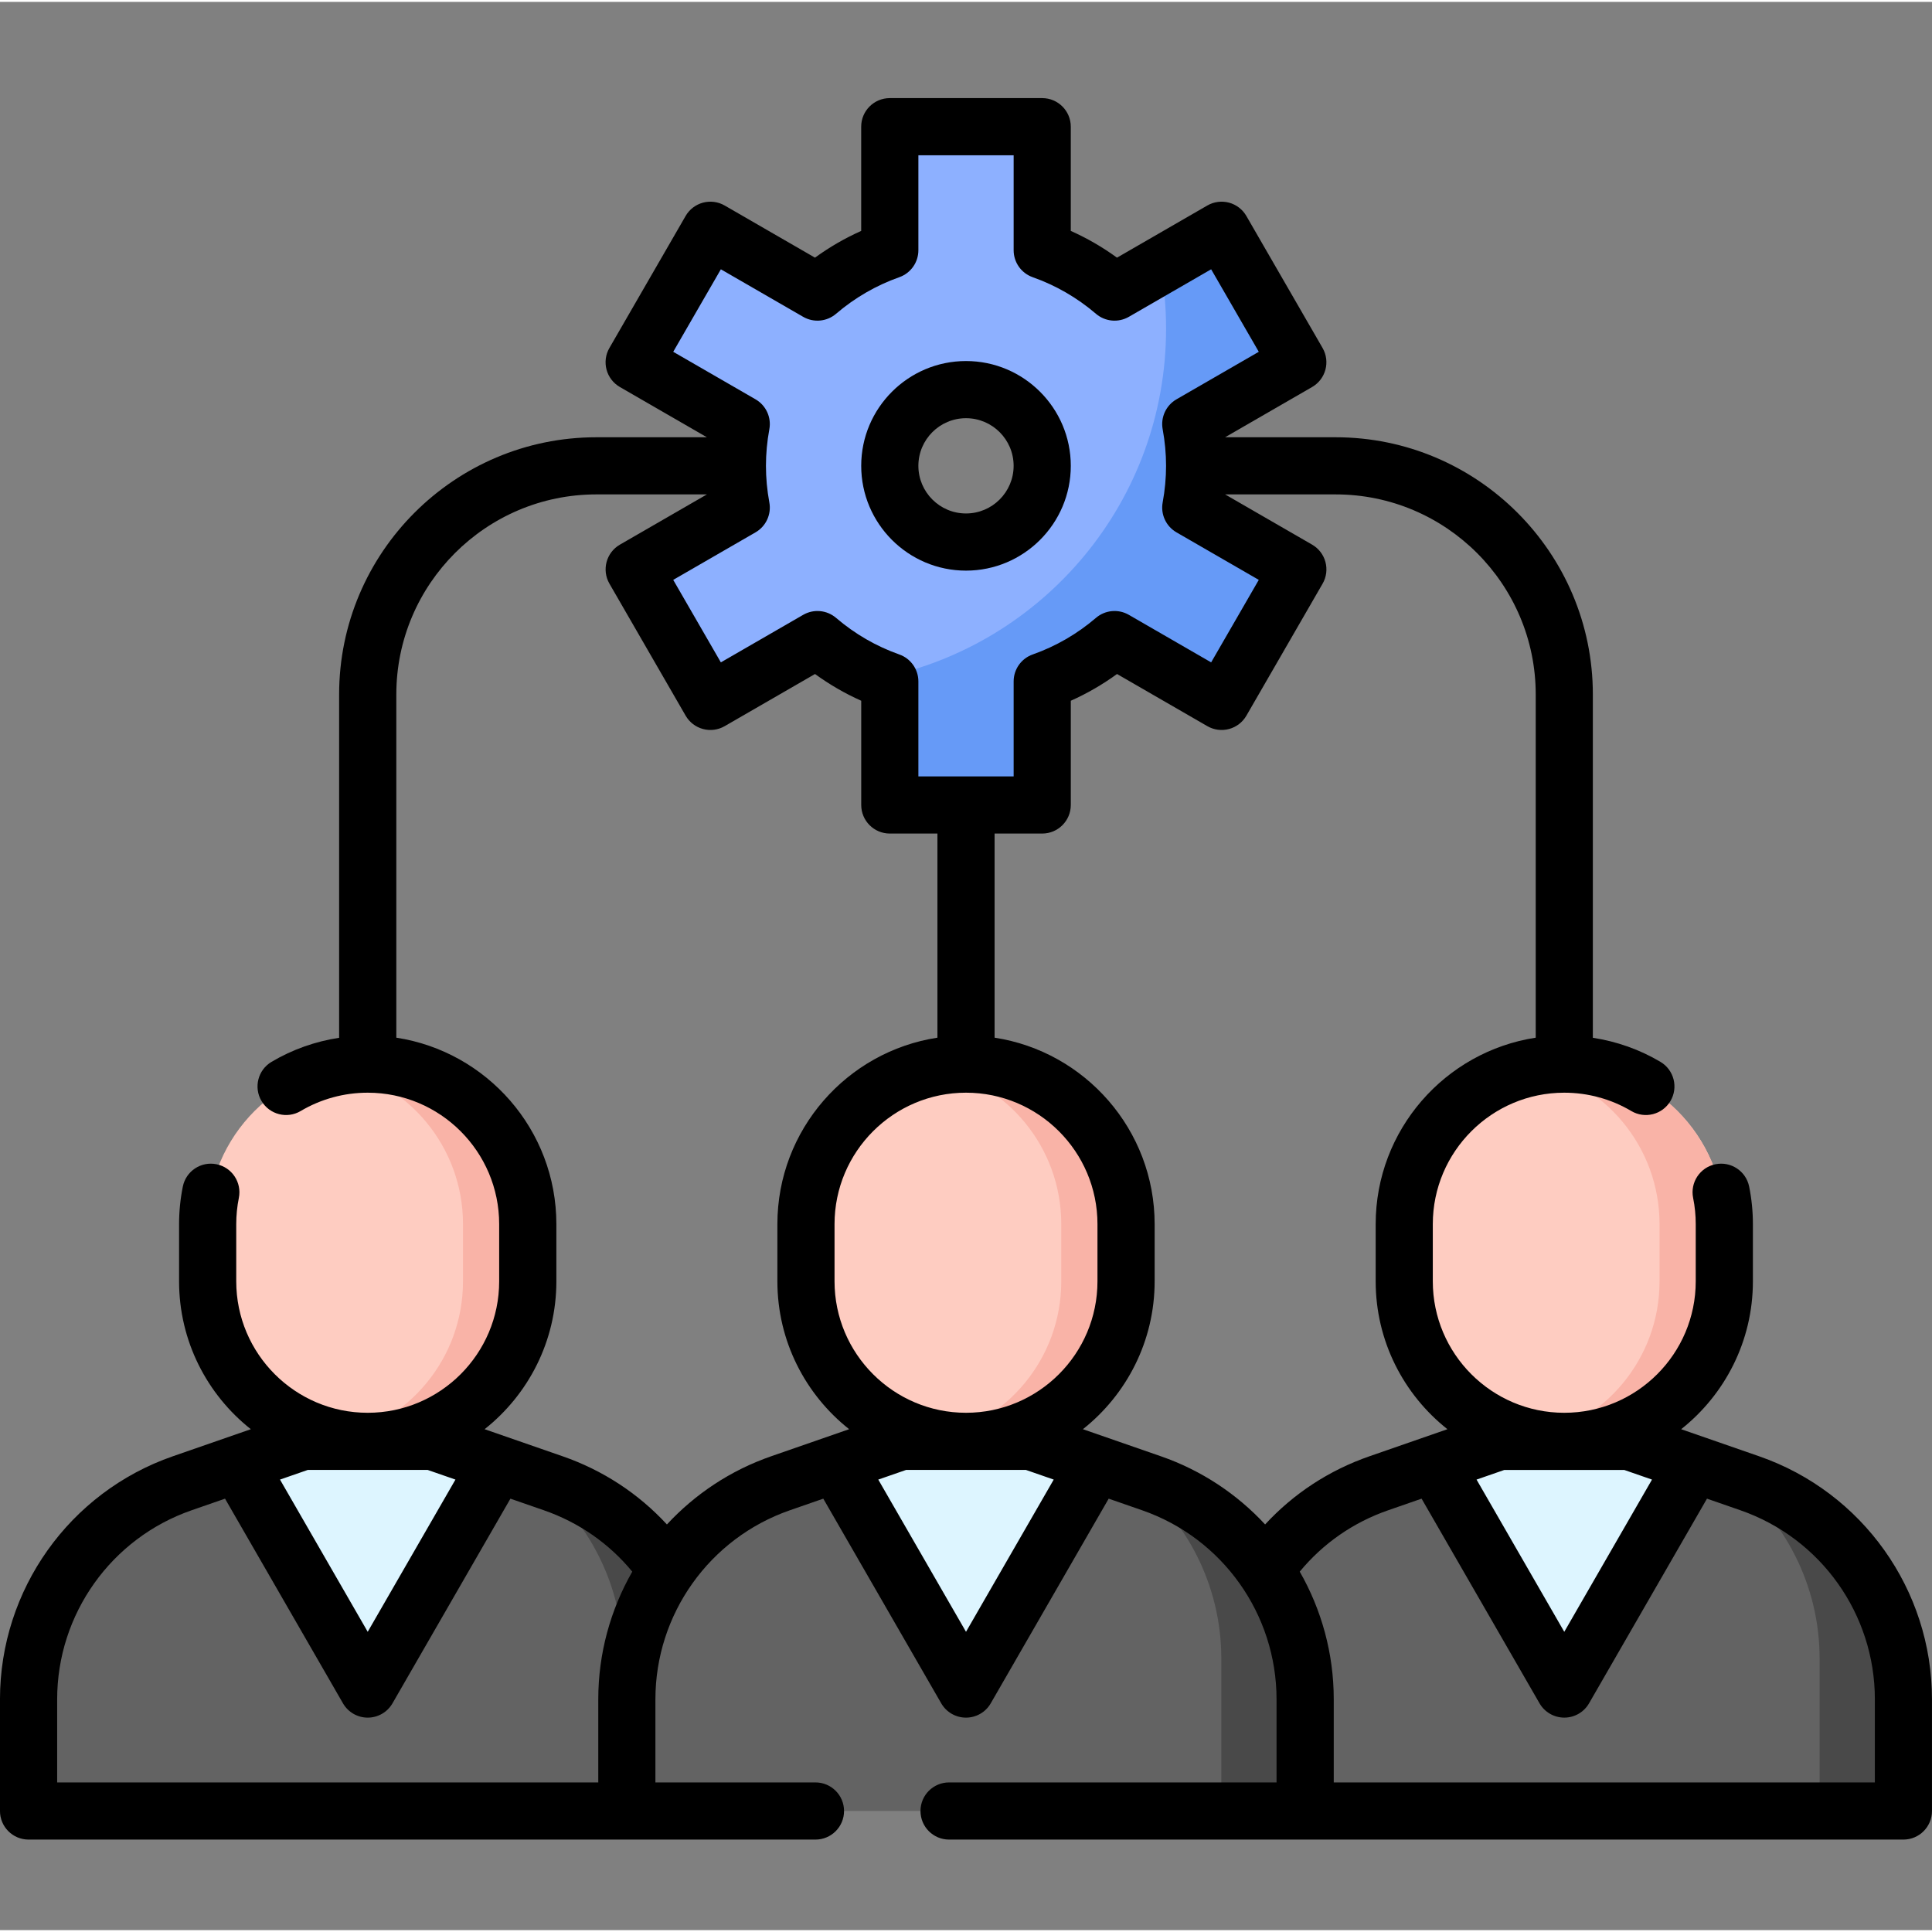 <svg height="511pt" viewBox="0 -25 511.998 511" width="511pt" xmlns="http://www.w3.org/2000/svg"><rect x="0" y="-25" width="511.998" height="511" fill="#808080" stroke="none"/><path d="m146.613 367.586-14.828-5.148v.098l-34.332 59.582-34.336-59.582-.016-.094-14.812 5.145c-24.375 8.461-40.715 31.434-40.715 57.238v29.605h179.754v-29.605c0-25.805-16.34-48.777-40.715-57.238zm0 0" fill="#636363"/><path d="m146.613 367.586-5.664-1.969c14.934 11.238 24.164 29.027 24.164 48.418v40.395h22.215v-29.605c0-25.805-16.34-48.777-40.715-57.238zm0 0" fill="#494949"/><path d="m63.117 362.535 34.336 59.582 34.332-59.582v-.098l-17.168-5.961h-34.332l-17.184 5.965zm0 0" fill="#ddf5ff"/><path d="m139.867 298.914c0-23.426-18.988-42.414-42.414-42.414s-42.414 18.988-42.414 42.414v15.148c0 23.422 18.988 42.414 42.414 42.414s42.414-18.992 42.414-42.414zm0 0" fill="#feccc1"/><path d="m97.453 256.5c-2.941 0-5.812.301-8.586.867 19.309 3.973 33.832 21.062 33.832 41.547v15.148c0 20.484-14.523 37.574-33.832 41.543 2.773.57 5.645.871 8.586.871 23.426 0 42.414-18.992 42.414-42.414v-15.148c0-23.426-18.988-42.414-42.414-42.414zm0 0" fill="#f9b3a7"/><path d="m463.711 367.586-14.828-5.148v.098l-34.332 59.582-34.336-59.582-.016-.094-14.812 5.145c-24.375 8.461-40.715 31.434-40.715 57.238v29.605h179.754v-29.605c0-25.805-16.34-48.777-40.715-57.238zm0 0" fill="#636363"/><path d="m463.711 367.586-5.664-1.969c14.934 11.238 24.164 29.027 24.164 48.418v40.395h22.215v-29.605c0-25.805-16.34-48.777-40.715-57.238zm0 0" fill="#494949"/><path d="m380.215 362.535 34.332 59.582 34.336-59.582v-.098l-17.168-5.961h-34.332l-17.184 5.965zm0 0" fill="#ddf5ff"/><path d="m456.965 298.914c0-23.426-18.992-42.414-42.414-42.414-23.426 0-42.414 18.988-42.414 42.414v15.148c0 23.422 18.988 42.414 42.414 42.414 23.422 0 42.414-18.992 42.414-42.414zm0 0" fill="#feccc1"/><path d="m414.547 256.5c-2.941 0-5.812.301-8.582.867 19.309 3.973 33.828 21.062 33.828 41.547v15.148c0 20.484-14.52 37.574-33.828 41.543 2.77.57 5.641.871 8.582.871 23.426 0 42.414-18.992 42.414-42.414v-15.148c.004-23.426-18.988-42.414-42.414-42.414zm0 0" fill="#f9b3a7"/><path d="m305.16 367.586-14.824-5.148v.098l-34.336 59.582-34.336-59.582-.012-.094-14.812 5.145c-24.375 8.461-40.719 31.434-40.719 57.238v29.605h179.758v-29.605c0-25.805-16.344-48.777-40.719-57.238zm0 0" fill="#636363"/><path d="m305.16 367.586-5.66-1.969c14.93 11.238 24.16 29.027 24.16 48.418v40.395h22.219v-29.605c0-25.805-16.344-48.777-40.719-57.238zm0 0" fill="#494949"/><path d="m221.664 362.535 34.336 59.582 34.336-59.582v-.098l-17.168-5.961h-34.336l-17.18 5.965zm0 0" fill="#ddf5ff"/><path d="m298.414 298.914c0-23.426-18.988-42.414-42.414-42.414s-42.414 18.988-42.414 42.414v15.148c0 23.422 18.988 42.414 42.414 42.414s42.414-18.992 42.414-42.414zm0 0" fill="#feccc1"/><path d="m256 256.5c-2.941 0-5.812.301-8.586.867 19.312 3.973 33.832 21.062 33.832 41.547v15.148c0 20.484-14.52 37.574-33.832 41.543 2.773.57 5.645.871 8.586.871 23.426 0 42.414-18.992 42.414-42.414v-15.148c0-23.426-18.988-42.414-42.414-42.414zm0 0" fill="#f9b3a7"/><path d="m316.594 97.949c0-3.781-.367-7.477-1.027-11.066l28.367-16.379-20.195-34.984-28.379 16.383c-5.598-4.789-12.074-8.578-19.16-11.082v-32.746h-40.395v32.746c-7.09 2.504-13.566 6.293-19.164 11.082l-28.375-16.383-20.199 34.984 28.371 16.379c-.664 3.59-1.027 7.285-1.027 11.066 0 3.785.363 7.48 1.027 11.07l-28.371 16.379 20.199 34.984 28.375-16.387c5.598 4.793 12.074 8.578 19.164 11.086v32.746h40.395v-32.746c7.086-2.508 13.562-6.293 19.16-11.086l28.379 16.387 20.195-34.984-28.367-16.379c.66-3.59 1.027-7.285 1.027-11.07zm-60.594 20.199c-11.156 0-20.195-9.043-20.195-20.199 0-11.152 9.043-20.195 20.195-20.195 11.156 0 20.195 9.043 20.195 20.195 0 11.156-9.039 20.199-20.195 20.199zm0 0" fill="#8db0ff"/><path d="m316.594 97.949c0-3.781-.367-7.477-1.027-11.066l28.367-16.379-20.195-34.984-16.199 9.352c.973 5.426 1.48 11.016 1.48 16.723 0 45.723-32.504 83.855-75.664 92.555.809.328 1.621.637 2.449.93v32.746h40.391v-32.746c7.09-2.504 13.566-6.293 19.164-11.082l28.379 16.383 20.195-34.984-28.371-16.379c.664-3.586 1.031-7.281 1.031-11.066zm0 0" fill="#669af7"/><path d="m466.191 360.43-20.668-7.176c11.57-9.164 19.012-23.32 19.012-39.191v-15.148c0-3.348-.332-6.699-.992-9.953-.828-4.102-4.824-6.758-8.926-5.926-4.098.828-6.75 4.824-5.922 8.926.461 2.27.691 4.609.691 6.953v15.148c0 19.211-15.629 34.84-34.84 34.84s-34.84-15.629-34.84-34.84v-15.148c0-19.211 15.629-34.84 34.84-34.84 6.266 0 12.406 1.68 17.758 4.855 3.598 2.137 8.246.953 10.379-2.645 2.137-3.594.953-8.242-2.645-10.379-5.508-3.273-11.602-5.418-17.918-6.383v-90.98c0-37.586-30.578-68.164-68.164-68.164h-29.297l23.062-13.316c3.621-2.094 4.863-6.723 2.77-10.348l-20.195-34.98c-1.004-1.742-2.66-3.008-4.598-3.531-1.938-.516-4.008-.246-5.75.758l-23.934 13.82c-3.836-2.793-7.93-5.16-12.246-7.086v-27.621c0-4.184-3.391-7.574-7.574-7.574h-40.395c-4.184 0-7.574 3.391-7.574 7.574v27.621c-4.316 1.926-8.41 4.293-12.246 7.086l-23.934-13.82c-1.738-1.004-3.809-1.273-5.746-.758-1.941.523-3.598 1.789-4.602 3.531l-20.195 34.98c-2.094 3.625-.852 8.254 2.773 10.348l23.059 13.316h-29.293c-37.59 0-68.168 30.578-68.168 68.164v90.98c-6.316.965-12.406 3.109-17.918 6.383-3.598 2.137-4.781 6.785-2.645 10.379 2.137 3.598 6.785 4.781 10.379 2.645 5.352-3.176 11.492-4.855 17.758-4.855 19.211 0 34.84 15.629 34.84 34.84v15.148c0 19.211-15.629 34.84-34.84 34.84-19.211 0-34.84-15.629-34.84-34.84v-15.148c0-2.344.234-4.684.691-6.953.828-4.102-1.82-8.098-5.922-8.926-4.109-.832-8.098 1.824-8.926 5.926-.656 3.254-.992 6.605-.992 9.953v15.148c0 15.871 7.445 30.027 19.016 39.191l-20.672 7.176c-27.395 9.508-45.805 35.387-45.805 64.395v29.609c0 4.18 3.391 7.574 7.574 7.574h208.535c4.184 0 7.574-3.395 7.574-7.574 0-4.184-3.391-7.574-7.574-7.574h-42.414v-22.035c0-22.559 14.32-42.688 35.629-50.086l8.859-3.078 31.254 54.238c1.352 2.348 3.852 3.793 6.562 3.793 2.707 0 5.211-1.449 6.562-3.793l31.254-54.238 8.859 3.078c21.309 7.398 35.625 27.527 35.625 50.086v22.035h-86.785c-4.18 0-7.574 3.391-7.574 7.574 0 4.18 3.395 7.574 7.574 7.574h252.91c4.18 0 7.57-3.395 7.57-7.574v-29.609c.004-29.008-18.406-54.887-45.805-64.395zm-35.754 3.621 7.359 2.555-23.25 40.34-23.246-40.34 7.355-2.555zm-239.402-318.184 21.816 12.598c2.781 1.605 6.273 1.281 8.711-.805 4.988-4.266 10.625-7.527 16.766-9.699 3.027-1.07 5.051-3.93 5.051-7.141v-25.172h25.246v25.172c0 3.211 2.023 6.07 5.047 7.141 6.141 2.172 11.781 5.434 16.766 9.699 2.441 2.086 5.93 2.406 8.711.805l21.816-12.598 12.625 21.863-21.812 12.594c-2.777 1.602-4.242 4.781-3.66 7.934.598 3.238.898 6.5.898 9.691 0 3.195-.301 6.457-.898 9.695-.582 3.152.883 6.332 3.66 7.934l21.812 12.594-12.625 21.863-21.816-12.598c-2.781-1.605-6.27-1.281-8.711.805-4.984 4.266-10.625 7.527-16.766 9.699-3.027 1.07-5.047 3.93-5.047 7.141v25.172h-25.246v-25.172c0-3.211-2.023-6.07-5.051-7.141-6.141-2.172-11.777-5.434-16.766-9.699-2.441-2.086-5.93-2.41-8.711-.805l-21.816 12.598-12.625-21.863 21.812-12.594c2.777-1.602 4.246-4.781 3.66-7.934-.598-3.238-.898-6.5-.898-9.695 0-3.191.301-6.453.898-9.691.586-3.152-.883-6.332-3.66-7.934l-21.812-12.594zm64.965 303.035c-19.211 0-34.84-15.629-34.84-34.84v-15.148c0-19.211 15.629-34.84 34.84-34.84s34.84 15.629 34.84 34.84v15.148c0 19.211-15.629 34.84-34.84 34.84zm-142.656 15.148 7.355 2.555-23.25 40.34-23.246-40.34 7.355-2.555zm-98.195 82.809v-22.035c0-22.562 14.316-42.688 35.629-50.086l8.859-3.074 31.254 54.234c1.352 2.348 3.852 3.793 6.559 3.793 2.711 0 5.211-1.449 6.562-3.793l31.254-54.234 8.863 3.074c9.254 3.211 17.266 8.793 23.426 16.262-5.766 10.078-9.008 21.676-9.008 33.824v22.035zm189.207-86.43c-10.797 3.75-20.188 10.047-27.617 18.066-7.547-8.18-16.949-14.355-27.641-18.066l-20.672-7.176c11.57-9.164 19.016-23.32 19.016-39.191v-15.148c0-24.988-18.434-45.754-42.414-49.418v-90.953c0-29.234 23.781-53.02 53.016-53.02h29.297l-23.062 13.316c-3.621 2.09-4.863 6.723-2.77 10.344l20.195 34.984c1.004 1.738 2.66 3.008 4.598 3.527 1.941.52 4.008.25 5.75-.758l23.934-13.816c3.836 2.789 7.93 5.16 12.246 7.086v27.621c0 4.184 3.391 7.574 7.574 7.574h12.621v54.094c-23.98 3.664-42.414 24.426-42.414 49.418v15.148c0 15.871 7.445 30.027 19.016 39.191zm51.645 46.516-23.25-40.34 7.359-2.555h31.781l7.355 2.555zm51.645-46.516-20.668-7.176c11.57-9.164 19.012-23.32 19.012-39.191v-15.148c0-24.988-18.434-45.754-42.414-49.418v-54.094h12.621c4.184 0 7.574-3.391 7.574-7.574v-27.621c4.32-1.926 8.41-4.297 12.25-7.086l23.93 13.816c1.742 1.008 3.809 1.277 5.75.758 1.941-.52 3.594-1.789 4.598-3.527l20.199-34.984c2.09-3.621.848-8.254-2.773-10.344l-23.062-13.316h29.297c29.234 0 53.02 23.785 53.02 53.02v90.953c-23.984 3.664-42.414 24.426-42.414 49.418v15.148c0 15.871 7.441 30.027 19.012 39.191l-20.668 7.176c-10.695 3.711-20.098 9.887-27.645 18.062-7.43-8.02-16.82-14.316-27.617-18.062zm189.207 86.43h-143.398v-22.035c0-12.148-3.242-23.746-9.012-33.824 6.164-7.469 14.176-13.051 23.43-16.262l8.859-3.078 31.254 54.238c1.355 2.344 3.855 3.789 6.562 3.789 2.711 0 5.211-1.445 6.562-3.789l31.254-54.238 8.859 3.078c21.312 7.398 35.629 27.523 35.629 50.082zm0 0"/><path d="m256 125.723c15.312 0 27.77-12.461 27.77-27.773s-12.457-27.77-27.77-27.77-27.77 12.457-27.77 27.77 12.457 27.773 27.77 27.773zm0-40.395c6.961 0 12.621 5.66 12.621 12.621 0 6.961-5.66 12.625-12.621 12.625s-12.621-5.664-12.621-12.625c0-6.961 5.66-12.621 12.621-12.621zm0 0"/></svg>